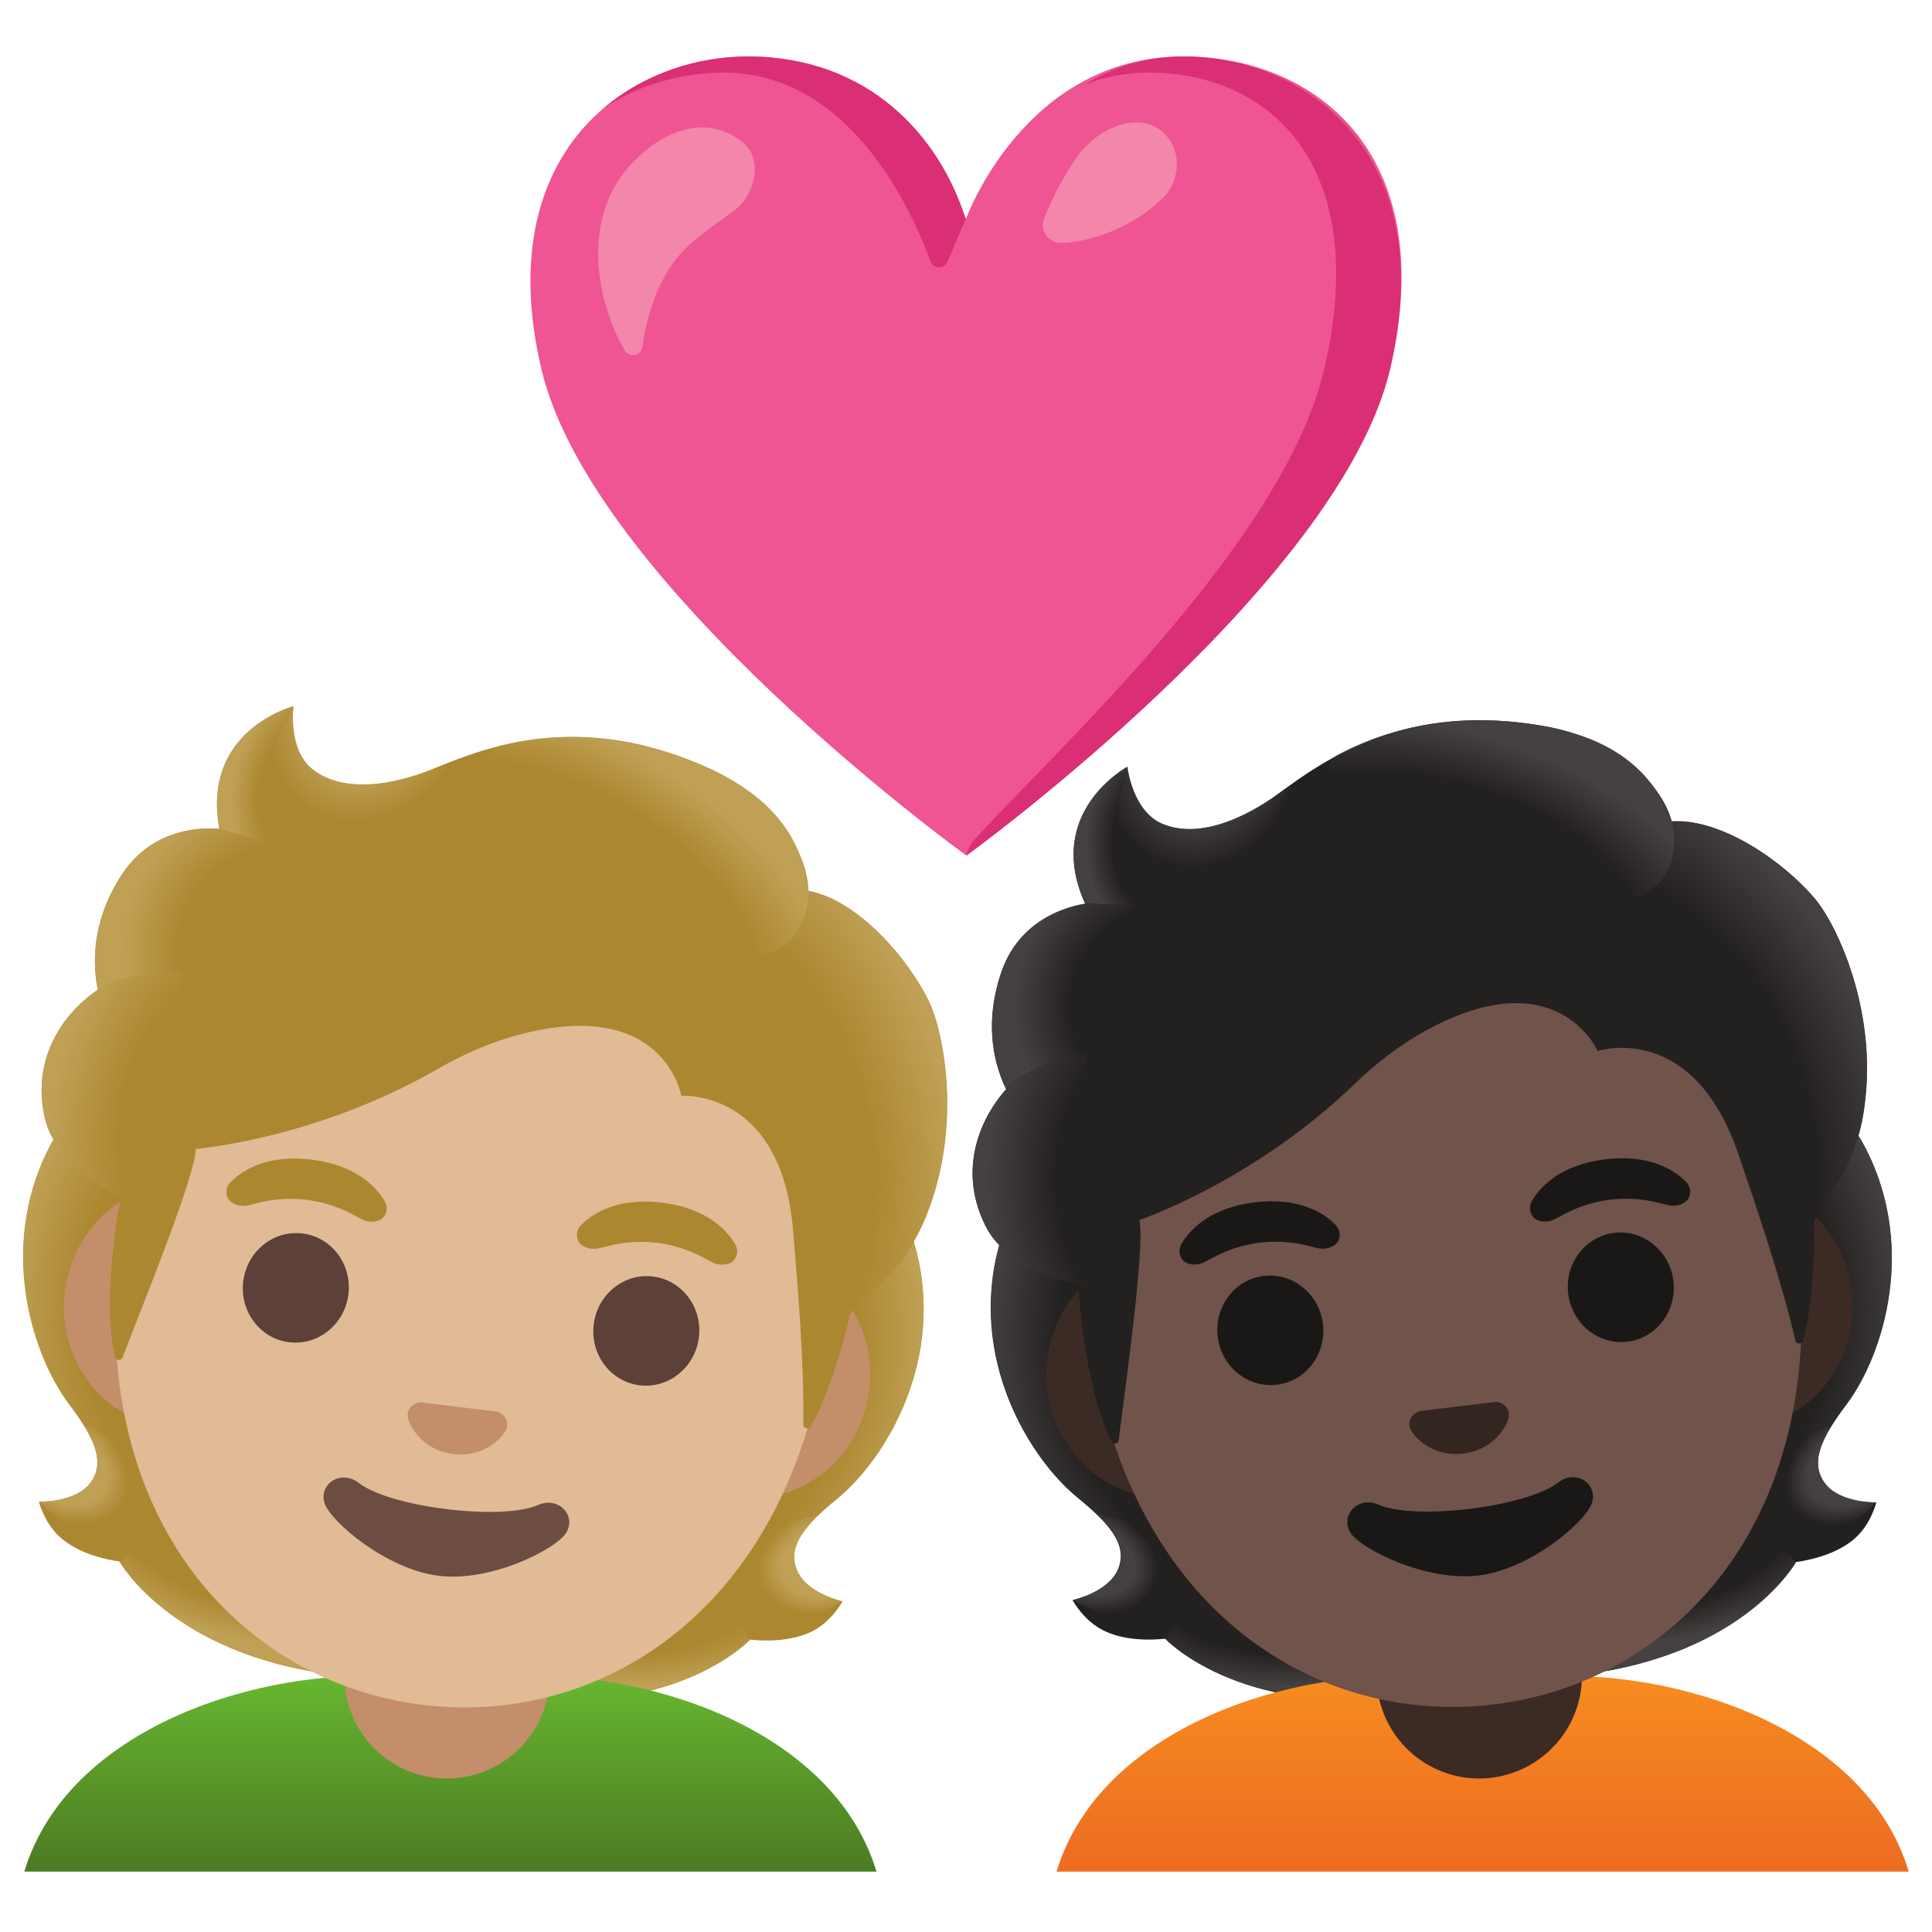 <svg xmlns="http://www.w3.org/2000/svg" viewBox="0 0 128 128" style="enable-background:new 0 0 128 128" xml:space="preserve"><path style="fill:#ef5592" d="M78.41 3.74C67.87 3.74 64 14.5 64 14.5S60.18 3.74 49.57 3.74c-7.97 0-17.07 6.32-13.71 20.68 3.36 14.36 28.16 32.26 28.16 32.26s24.72-17.9 28.08-32.26c3.36-14.36-5.08-20.68-13.69-20.68z"/><path style="fill:#da2e75" d="M47.94 4.81c8.27 0 12.38 8.89 13.71 12.5.19.51.91.53 1.12.03l1.21-2.83c-1.71-5.45-6.4-10.77-14.41-10.77-3.32 0-6.82 1.1-9.55 3.41 2.4-1.59 5.23-2.34 7.92-2.34zm30.47-1.07c-2.55 0-4.7.74-6.51 1.85 1.27-.49 2.68-.78 4.23-.78 7.8 0 14.77 5.91 11.62 19.58-2.7 11.73-18.5 25.96-23.32 31.39-.31.35-.41.91-.41.91s24.72-17.9 28.08-32.26c3.36-14.37-5.72-20.69-13.69-20.69z"/><path style="fill:#f386ab" d="M41.4 11.36c1.8-2.25 5.03-4.11 7.76-1.97 1.48 1.16.83 3.54-.49 4.54-1.93 1.46-3.6 2.34-4.77 4.63-.7 1.38-1.13 2.88-1.34 4.42-.08.61-.88.75-1.18.22-2.04-3.6-2.61-8.55.02-11.84zm28.91 4.73c-.85 0-1.44-.82-1.13-1.61a19.31 19.31 0 0 1 2.2-4.11c1.32-1.85 3.82-2.92 5.41-1.81 1.63 1.15 1.42 3.43.27 4.54-2.45 2.39-5.53 2.99-6.75 2.99z"/><path style="fill:#232020" d="M120.89 98.25c-1.02-1.41-.15-3.07 1.44-5.19 2.51-3.37 4.79-10.74.99-17.48.01-.04-.73-1.17-.72-1.21l-1.21.09c-.39-.01-13.59 1.57-26.81 3.18-13.21 1.61-26.41 3.24-26.79 3.34 0 0-1.62 1.51-1.6 1.55-2.04 7.45 1.97 14.06 5.23 16.72 2.05 1.68 3.31 3.08 2.66 4.69-.63 1.56-3.02 2.07-3.02 2.07s.74 1.43 2.19 2.08c1.34.6 2.88.59 3.94.48 0 0 4.82 5.15 15.6 3.84l6-.73 6-.73c10.78-1.31 14.2-7.46 14.2-7.46 1.05-.15 2.56-.51 3.71-1.41 1.24-.97 1.61-2.54 1.61-2.54s-2.43.07-3.42-1.29z"/><radialGradient id="a" cx="47.61" cy="33.708" r="16.097" gradientTransform="matrix(.975 -.119 -.059 -.474 63.003 123.07)" gradientUnits="userSpaceOnUse"><stop offset=".728" style="stop-color:#444140;stop-opacity:0"/><stop offset="1" style="stop-color:#444140"/></radialGradient><path style="fill:url(#a)" d="m98.8 111.68-.78-6.27 18.97-3.83 2.01 1.91s-3.42 6.15-14.2 7.46l-6 .73z"/><radialGradient id="b" cx="31.756" cy="31.315" r="4.757" gradientTransform="matrix(-.833 .517 .387 .612 136.954 61.67)" gradientUnits="userSpaceOnUse"><stop offset=".663" style="stop-color:#444140"/><stop offset="1" style="stop-color:#444140;stop-opacity:0"/></radialGradient><path style="fill:url(#b)" d="M118.61 100.75c-3.41-3.97 2.76-6.35 2.76-6.35h.01c-.94 1.5-1.29 2.75-.5 3.84.99 1.37 3.43 1.29 3.43 1.29s-2.93 3.3-5.7 1.22z"/><radialGradient id="c" cx="44.085" cy="17.858" r="20.894" gradientTransform="matrix(-.192 -.954 -.803 .159 131.815 124.942)" gradientUnits="userSpaceOnUse"><stop offset=".725" style="stop-color:#444140;stop-opacity:0"/><stop offset="1" style="stop-color:#444140"/></radialGradient><path style="fill:url(#c)" d="M123.33 75.57c3.7 6.53 1.58 13.97-.86 17.29-.33.46-1.77 2.24-1.99 3.56 0 0-7.49-8.06-10.05-13.02-.52-1-1-2.04-1.19-3.15-.14-.83-.13-1.84.27-2.61.49-.94 13.38-2.77 13.38-2.77.01.02.44.7.44.7z"/><radialGradient id="d" cx="107.054" cy="17.858" r="20.894" gradientTransform="matrix(-.047 -.972 .818 -.038 72.967 193.666)" gradientUnits="userSpaceOnUse"><stop offset=".725" style="stop-color:#444140;stop-opacity:0"/><stop offset="1" style="stop-color:#444140"/></radialGradient><path style="fill:url(#d)" d="M66.2 82.52c-1.99 7.22 1.88 13.93 5.06 16.58.44.36 2.27 1.75 2.8 2.98 0 0 5.3-9.61 6.57-15.04.26-1.1.47-2.22.38-3.34-.07-.84-.32-1.82-.9-2.47-.7-.8-1.37-.48-2.38-.36-1.93.23-10.44.77-11.1.85 0 .01-.43.8-.43.8z"/><radialGradient id="e" cx="110.58" cy="33.708" r="16.097" gradientTransform="matrix(-.975 .119 -.059 -.474 197.759 106.683)" gradientUnits="userSpaceOnUse"><stop offset=".728" style="stop-color:#444140;stop-opacity:0"/><stop offset="1" style="stop-color:#444140"/></radialGradient><path style="fill:url(#e)" d="m98.83 111.67-.78-6.27-19.34.83-1.48 2.33s4.82 5.15 15.6 3.84l6-.73z"/><radialGradient id="f" cx="94.726" cy="31.315" r="4.757" gradientTransform="matrix(.934 .302 -.226 .686 -9.24 53.28)" gradientUnits="userSpaceOnUse"><stop offset=".663" style="stop-color:#444140"/><stop offset="1" style="stop-color:#444140;stop-opacity:0"/></radialGradient><path style="fill:url(#f)" d="M76.93 105.82c2.34-4.66-4.23-5.5-4.23-5.5l-.01.01c1.28 1.23 1.93 2.35 1.42 3.61-.62 1.56-3.01 2.06-3.01 2.06s3.65 2.5 5.83-.18z"/><linearGradient id="g" gradientUnits="userSpaceOnUse" x1="98.236" y1="123.518" x2="98.236" y2="110.865"><stop offset="0" style="stop-color:#ed6d23"/><stop offset="1" style="stop-color:#f78c1f"/></linearGradient><path style="fill:url(#g)" d="M102 111.11h-7.52c-8.7-.66-21.57 3.25-24.48 12.89h56.46c-2.89-9.64-15.77-13.55-24.46-12.89z"/><path style="fill:#3c2b24" d="M98 117.83a6.8 6.8 0 0 1-6.8-6.8v-4.54h13.61v4.54a6.816 6.816 0 0 1-6.81 6.8zm16.19-39.36-38.28 4.7c-4.13.51-7.06 4.52-6.52 8.91.54 4.4 4.36 7.58 8.49 7.07l38.28-4.7c4.13-.51 7.06-4.52 6.52-8.91-.54-4.4-4.36-7.58-8.49-7.07z"/><path style="fill:#70534a" d="M91.67 53.24c-12.19 1.5-21.88 15.92-19.57 34.68 2.29 18.66 15.05 26.45 26.9 25 11.85-1.45 22.34-12.11 20.05-30.77-2.31-18.75-15.2-30.4-27.38-28.91z"/><path style="fill:#1a1717" d="M88.49 81.16c-.76-.79-2.43-1.86-5.37-1.5s-4.3 1.81-4.85 2.76c-.24.42-.11.85.12 1.1.22.23.79.39 1.38.11.58-.28 1.69-1.04 3.68-1.3 1.99-.23 3.25.24 3.88.37.63.13 1.15-.17 1.31-.44.17-.3.19-.75-.15-1.1zm23.22-2.85c-.76-.79-2.43-1.86-5.37-1.5s-4.3 1.81-4.85 2.76c-.24.42-.11.85.12 1.1.22.23.79.39 1.38.11.58-.28 1.69-1.04 3.68-1.3 1.99-.23 3.25.24 3.88.37.63.13 1.15-.17 1.31-.44.17-.3.19-.75-.15-1.1z"/><ellipse transform="rotate(-7.002 84.142 88.12)" style="fill:#1a1717" cx="84.16" cy="88.14" rx="3.51" ry="3.63"/><ellipse transform="rotate(-7.002 107.356 85.27)" style="fill:#1a1717" cx="107.38" cy="85.29" rx="3.51" ry="3.63"/><path style="fill:#1a1717" d="M103.22 98.23c-2.09 1.61-9.46 2.52-11.88 1.46-1.39-.61-2.56.73-1.88 1.84.67 1.09 5.02 3.27 8.5 2.85s7.12-3.59 7.51-4.81c.4-1.25-1.05-2.27-2.25-1.34z"/><path style="fill:#33251f" d="M99.3 92.91a.97.97 0 0 0-.23-.03l-5 .61c-.08.02-.15.05-.22.09-.43.24-.62.74-.35 1.21.28.47 1.44 1.75 3.45 1.51 2.01-.25 2.83-1.77 2.98-2.3.15-.52-.15-.96-.63-1.09z"/><path style="fill:#232020" d="M120.27 59.57c-1.98-2.37-6.13-5.36-9.51-5.16-.93-3.23-4.72-5.59-8.19-6.25-9.39-1.79-14.88 2.23-17.83 4.39-.61.45-4.56 3.38-7.74 2.03-1.99-.85-2.31-3.78-2.31-3.78s-5.55 3-2.8 9.07c-1.99.34-4.51 1.53-5.56 4.57-1.24 3.63-.31 6.41.33 7.72-1.54 1.71-3.33 5.16-1.35 9.1 1.49 2.97 6.13 3.84 6.13 3.84.36 5.63 1.49 9.07 2.19 10.39.12.23.46.17.49-.09.34-2.85 1.79-12.92 1.36-14.57 0 0 7.56-2.54 14.29-9.04 1.37-1.32 2.88-2.49 4.53-3.42 8.83-4.94 11.55 1.26 11.55 1.26s6.28-2.07 9.32 6.82c1.14 3.33 2.91 8.57 3.78 12.36.06.27.43.28.5.02.47-1.6.79-4.61.73-7.72-.02-1.1 2.66-2.89 3.33-7.69.92-6.42-1.81-12.13-3.24-13.85z"/><radialGradient id="h" cx="130" cy="10.381" r="25.072" gradientTransform="matrix(.412 .907 -.658 .313 59.969 -47.15)" gradientUnits="userSpaceOnUse"><stop offset=".699" style="stop-color:#444140;stop-opacity:0"/><stop offset="1" style="stop-color:#444140"/></radialGradient><path style="fill:url(#h)" d="M120.18 81.13c-.02-1.1 2.66-2.89 3.33-7.69.07-.51.12-1.03.16-1.55.32-5.78-2.1-10.74-3.41-12.31-1.83-2.19-5.51-4.9-8.73-5.15-.28 0-.55 0-.8.01 0 0 .4 1.47-.05 2.74-.58 1.65-2.1 2.21-2.1 2.21 9.2 7.34 9.45 14.41 11.6 21.74z"/><radialGradient id="i" cx="105.557" cy="-16.957" r="6.574" gradientTransform="matrix(.912 .362 -.419 1.105 -23.662 30.41)" gradientUnits="userSpaceOnUse"><stop offset=".58" style="stop-color:#444140"/><stop offset="1" style="stop-color:#444140;stop-opacity:0"/></radialGradient><path style="fill:url(#i)" d="M86.59 51.24c-.7.46-1.32.91-1.85 1.3-.61.45-4.56 3.38-7.74 2.03-1.95-.83-2.29-3.67-2.3-3.77-.71 1.2-2.31 9.35 5.18 8.94 3.23-.18 4.86-3.28 5.74-5.85.32-.92.83-2.28.97-2.65z"/><radialGradient id="j" cx="109.313" cy="29.081" r="20.208" gradientTransform="matrix(-.958 -.277 .149 -.551 195.744 106.228)" gradientUnits="userSpaceOnUse"><stop offset=".699" style="stop-color:#444140;stop-opacity:0"/><stop offset="1" style="stop-color:#444140"/></radialGradient><path style="fill:url(#j)" d="M101.6 47.99c5.17.76 7.92 3.05 9.15 6.42.36.99 1.79 10.47-17.27 1.89-7.09-3.19-5.59-5.94-4.85-6.32 2.89-1.49 7.18-2.83 12.97-1.99z"/><radialGradient id="k" cx="102.918" cy="-10.959" r="6.034" gradientTransform="matrix(.971 -.122 .146 1.214 -20.456 81.964)" gradientUnits="userSpaceOnUse"><stop offset=".702" style="stop-color:#444140;stop-opacity:0"/><stop offset="1" style="stop-color:#444140"/></radialGradient><path style="fill:url(#k)" d="M74.68 50.81c-.01.01-.02.01-.04.02-.6.35-5.32 3.34-2.74 9.03l5.42.21c-5.29-4.29-2.62-9.28-2.62-9.28l-.02.02z"/><radialGradient id="l" cx="102.088" cy="-.309" r="11.316" gradientTransform="matrix(-.969 -.14 .128 -.927 177.246 80.815)" gradientUnits="userSpaceOnUse"><stop offset=".66" style="stop-color:#444140;stop-opacity:0"/><stop offset="1" style="stop-color:#444140"/></radialGradient><path style="fill:url(#l)" d="m75.24 60-3.35-.13c-.13.02-.56.11-.8.18-1.82.5-3.88 1.75-4.76 4.4-.95 2.85-.63 5.16-.1 6.66.16.51.44 1.06.44 1.06s1.44-1.78 5.3-2.37l3.27-9.8z"/><radialGradient id="m" cx="99.403" cy="10.618" r="11.881" gradientTransform="matrix(.978 .015 -.02 1.405 -19.984 61.594)" gradientUnits="userSpaceOnUse"><stop offset=".598" style="stop-color:#444140;stop-opacity:0"/><stop offset="1" style="stop-color:#444140"/></radialGradient><path style="fill:url(#m)" d="M66.53 72.32c-1.44 1.67-3.23 5.22-1.13 9.08 1.58 2.91 6.06 3.7 6.06 3.7 0 .01.9.17 1.34.11l-.83-15.41c-2.07.26-3.98 1.14-5.15 2.22.01.02-.3.28-.29.3z"/><path style="fill:#ab872f" d="M52.79 104.01c-.65-1.61.6-3.01 2.65-4.69 3.25-2.66 7.25-9.26 5.19-16.72.02-.04-.42-1.31-.4-1.34l-1.2-.21c-.38-.1-13.57-1.77-26.78-3.4C19.04 76 5.84 74.39 5.45 74.4c0 0-1.94 1.07-1.92 1.12-3.78 6.74-1.49 14.12 1.03 17.49 1.59 2.12 2.47 3.79 1.45 5.2-.99 1.37-3.43 1.28-3.43 1.28s.37 1.57 1.62 2.54c1.15.9 2.66 1.27 3.71 1.42 0 0 3.44 6.16 14.21 7.5l6 .74 6 .75c10.77 1.34 15.58-3.81 15.58-3.81 1.06.11 2.6.12 3.94-.47 1.44-.64 2.18-2.07 2.18-2.07s-2.4-.52-3.03-2.08z"/><radialGradient id="n" cx="151.397" cy="171.171" r="16.097" gradientTransform="matrix(.975 .121 .058 -.475 -118.518 166.78)" gradientUnits="userSpaceOnUse"><stop offset=".728" style="stop-color:#bfa055;stop-opacity:0"/><stop offset="1" style="stop-color:#bfa055"/></radialGradient><path style="fill:url(#n)" d="m28.1 111.69.76-6.27 19.33.87 1.48 2.34s-4.81 5.14-15.58 3.81l-5.99-.75z"/><radialGradient id="o" cx="135.544" cy="168.778" r="4.757" gradientTransform="matrix(-.933 .3 .228 .687 142.762 -53.2)" gradientUnits="userSpaceOnUse"><stop offset=".663" style="stop-color:#bfa055"/><stop offset="1" style="stop-color:#bfa055;stop-opacity:0"/></radialGradient><path style="fill:url(#o)" d="M49.97 105.89c-2.35-4.67 4.22-5.49 4.22-5.49l.01.01c-1.27 1.23-1.92 2.35-1.41 3.6.63 1.57 3.02 2.08 3.02 2.08s-3.65 2.48-5.84-.2z"/><radialGradient id="p" cx="147.872" cy="155.321" r="20.894" gradientTransform="matrix(.044 -.973 -.818 -.04 164.73 239.039)" gradientUnits="userSpaceOnUse"><stop offset=".725" style="stop-color:#bfa055;stop-opacity:0"/><stop offset="1" style="stop-color:#bfa055"/></radialGradient><path style="fill:url(#p)" d="M60.64 82.6c2.01 7.23-1.85 13.94-5.02 16.57-.44.36-2.26 1.75-2.79 2.97 0 0-5.32-9.63-6.6-15.06-.26-1.1-.48-2.22-.39-3.34.07-.84.32-1.82.89-2.47.7-.8 13.65.55 13.65.55.01.01.26.78.26.78z"/><radialGradient id="q" cx="3.267" cy="155.321" r="20.894" gradientTransform="matrix(.19 -.955 .803 .161 -107.483 63.864)" gradientUnits="userSpaceOnUse"><stop offset=".725" style="stop-color:#bfa055;stop-opacity:0"/><stop offset="1" style="stop-color:#bfa055"/></radialGradient><path style="fill:url(#q)" d="M3.53 75.52c-3.68 6.52-1.55 13.97.9 17.31.34.46 1.77 2.25 1.99 3.57 0 0 7.47-8.04 10.01-13 .51-1 1-2.04 1.18-3.15.14-.83.13-1.84-.27-2.61-.49-.95-1.21-.8-2.23-.92-1.93-.24-10.32-1.78-10.98-1.86l-.6.66z"/><radialGradient id="r" cx="6.792" cy="171.171" r="16.097" gradientTransform="matrix(-.975 -.121 .058 -.475 16.198 183.482)" gradientUnits="userSpaceOnUse"><stop offset=".728" style="stop-color:#bfa055;stop-opacity:0"/><stop offset="1" style="stop-color:#bfa055"/></radialGradient><path style="fill:url(#r)" d="m28.13 111.7.76-6.27-18.97-3.88-2 1.91s3.44 6.16 14.21 7.5l6 .74z"/><radialGradient id="s" cx="-9.061" cy="168.778" r="4.757" gradientTransform="matrix(.833 .519 -.386 .611 76.892 -1.26)" gradientUnits="userSpaceOnUse"><stop offset=".663" style="stop-color:#bfa055"/><stop offset="1" style="stop-color:#bfa055;stop-opacity:0"/></radialGradient><path style="fill:url(#s)" d="M8.3 100.72c3.4-3.96-2.77-6.36-2.77-6.36h-.01c.94 1.5 1.3 2.75.51 3.84-.99 1.37-3.43 1.28-3.43 1.28s2.94 3.31 5.7 1.24z"/><path style="fill:#c48e6a" d="m51.07 83.19-38.28-4.7c-4.13-.51-7.95 2.68-8.49 7.07s2.4 8.41 6.52 8.91l38.28 4.7c4.13.51 7.95-2.68 8.49-7.07.54-4.39-2.39-8.4-6.52-8.91z"/><linearGradient id="t" gradientUnits="userSpaceOnUse" x1="1211.798" y1="123.518" x2="1211.798" y2="110.865" gradientTransform="matrix(-1 0 0 1 1241.643 0)"><stop offset="0" style="stop-color:#4d7d23"/><stop offset="1" style="stop-color:#67b730"/></linearGradient><path style="fill:url(#t)" d="M26.08 111.11h7.52c8.69-.66 21.56 3.24 24.47 12.89H1.61c2.91-9.64 15.78-13.55 24.47-12.89z"/><path style="fill:#c48e6a" d="M29.61 117.83a6.8 6.8 0 0 1-6.8-6.8v-4.54h13.61v4.54a6.816 6.816 0 0 1-6.81 6.8z"/><path style="fill:#e0bb95" d="M35.32 53.27c-12.19-1.5-25.08 10.15-27.38 28.91-2.29 18.66 8.21 29.31 20.05 30.77s24.61-6.34 26.9-25c2.31-18.76-7.38-33.18-19.57-34.68z"/><path style="fill:#ab872f" d="M25.49 79.59c-.55-.95-1.91-2.4-4.85-2.76s-4.61.71-5.37 1.5a.9.9 0 0 0-.15 1.09c.16.27.68.57 1.31.44.63-.13 1.89-.6 3.88-.37 1.99.26 3.1 1.02 3.68 1.3.58.28 1.16.12 1.38-.11a.91.91 0 0 0 .12-1.09zm23.22 2.85c-.55-.95-1.91-2.4-4.85-2.76s-4.61.71-5.37 1.5a.9.9 0 0 0-.15 1.09c.16.27.68.57 1.31.44.63-.13 1.89-.6 3.88-.37 1.99.26 3.1 1.02 3.68 1.3.58.28 1.16.12 1.38-.11.23-.23.36-.67.12-1.09z"/><ellipse transform="rotate(-82.998 19.601 85.322)" style="fill:#5d4037" cx="19.6" cy="85.32" rx="3.63" ry="3.51"/><ellipse transform="rotate(-82.998 42.822 88.173)" style="fill:#5d4037" cx="42.82" cy="88.17" rx="3.63" ry="3.51"/><path style="fill:#6d4c41" d="M35.65 99.71c-2.41 1.06-9.79.16-11.88-1.46-1.2-.93-2.66.09-2.27 1.33.39 1.22 4.08 4.39 7.56 4.82s7.78-1.76 8.45-2.85c.69-1.11-.47-2.44-1.86-1.84z"/><path style="fill:#c48e6a" d="M33.13 93.61a1.02 1.02 0 0 0-.22-.09l-5-.61c-.08 0-.16.01-.23.03-.48.13-.78.57-.63 1.09.15.53.97 2.05 2.98 2.3s3.17-1.03 3.45-1.51c.27-.47.08-.97-.35-1.21z"/><path style="fill:#ab872f" d="M61.54 66.33c-1.35-2.78-4.65-6.68-7.98-7.31-.12-3.36-3.23-6.56-6.44-8.05-8.68-4.01-14.97-1.44-18.36-.06-.7.29-5.25 2.18-8 .1-1.72-1.3-1.32-4.22-1.32-4.22s-6.11 1.57-4.91 8.12c-2.01-.16-4.75.39-6.5 3.09-2.08 3.22-1.85 6.15-1.55 7.57-1.91 1.28-4.48 4.2-3.51 8.51C3.71 77.33 8 79.29 8 79.29c-1.02 5.55-.75 9.16-.38 10.61.06.25.41.27.5.03 1.02-2.69 4.87-12.1 4.85-13.81 0 0 7.95-.64 16.05-5.31 1.65-.95 3.4-1.72 5.22-2.22 9.76-2.66 10.9 4.01 10.9 4.01s6.6-.49 7.4 8.87c.3 3.51.75 9.02.68 12.9 0 .27.35.37.49.14.84-1.44 1.88-4.28 2.58-7.32.25-1.07 3.28-2.16 5.09-6.66 2.4-5.99 1.13-12.19.16-14.2z"/><radialGradient id="u" cx="26.305" cy="143.826" r="25.072" gradientTransform="matrix(.18 .98 -.714 .144 142.877 30.558)" gradientUnits="userSpaceOnUse"><stop offset=".699" style="stop-color:#bfa055;stop-opacity:0"/><stop offset="1" style="stop-color:#bfa055"/></radialGradient><path style="fill:url(#u)" d="M56.24 87.23c.25-1.07 3.28-2.16 5.09-6.66.19-.48.37-.97.53-1.46 1.71-5.53.56-10.93-.33-12.77-1.24-2.57-4.16-6.09-7.22-7.11-.27-.07-.53-.13-.78-.18 0 0 .04 1.52-.71 2.65-.96 1.46-2.57 1.64-2.57 1.64 7.14 9.33 5.68 16.26 5.99 23.89z"/><radialGradient id="v" cx="1.863" cy="116.488" r="6.574" gradientTransform="matrix(.797 .572 -.674 .971 101.626 -67.112)" gradientUnits="userSpaceOnUse"><stop offset=".58" style="stop-color:#bfa055"/><stop offset="1" style="stop-color:#bfa055;stop-opacity:0"/></radialGradient><path style="fill:url(#v)" d="M30.88 50.1c-.8.28-1.5.57-2.11.82-.7.29-5.25 2.18-8 .1-1.69-1.28-1.34-4.11-1.32-4.21-.98.99-4.5 8.51 2.87 9.93 3.18.61 5.51-2.01 6.99-4.29.52-.83 1.35-2.03 1.57-2.35z"/><radialGradient id="w" cx="289.679" cy="67.953" r="20.208" gradientTransform="matrix(-.862 -.501 .278 -.499 268.177 239.534)" gradientUnits="userSpaceOnUse"><stop offset=".699" style="stop-color:#bfa055;stop-opacity:0"/><stop offset="1" style="stop-color:#bfa055"/></radialGradient><path style="fill:url(#w)" d="M46.23 50.58c4.83 1.98 6.94 4.88 7.32 8.45.11 1.05-.8 10.59-17.21-2.35-6.11-4.81-3.99-7.11-3.18-7.3 3.16-.76 7.66-1.02 13.07 1.2z"/><radialGradient id="x" cx="-.777" cy="122.486" r="6.034" gradientTransform="matrix(.972 .117 -.152 1.213 40.638 -95.81)" gradientUnits="userSpaceOnUse"><stop offset=".702" style="stop-color:#bfa055;stop-opacity:0"/><stop offset="1" style="stop-color:#bfa055"/></radialGradient><path style="fill:url(#x)" d="M19.42 46.8c-.01 0-.02.01-.04.01-.67.2-5.97 1.96-4.84 8.1l5.21 1.51c-4.1-5.44-.3-9.63-.3-9.63s-.02.01-.03.01z"/><radialGradient id="y" cx="-1.607" cy="133.136" r="11.316" gradientTransform="matrix(-.906 -.37 .349 -.868 -28.775 178.153)" gradientUnits="userSpaceOnUse"><stop offset=".66" style="stop-color:#bfa055;stop-opacity:0"/><stop offset="1" style="stop-color:#bfa055"/></radialGradient><path style="fill:url(#y)" d="m17.75 55.85-3.22-.94c-.13-.02-.57-.03-.81-.02-1.88.04-4.19.76-5.68 3.12-1.61 2.54-1.86 4.86-1.71 6.44.03.53.17 1.14.17 1.14s1.83-1.38 5.71-1.02l5.54-8.72z"/><radialGradient id="z" cx="-4.291" cy="144.063" r="11.881" gradientTransform="matrix(.946 .251 -.359 1.359 70.96 -120.92)" gradientUnits="userSpaceOnUse"><stop offset=".598" style="stop-color:#bfa055;stop-opacity:0"/><stop offset="1" style="stop-color:#bfa055"/></radialGradient><path style="fill:url(#z)" d="M6.32 65.7c-1.8 1.27-4.4 4.28-3.3 8.54C3.85 77.45 8 79.29 8 79.29c0 .01.83.38 1.27.43l2.93-15.16c-2.07-.25-4.14.15-5.54.91.01.03-.35.21-.34.23z"/></svg>